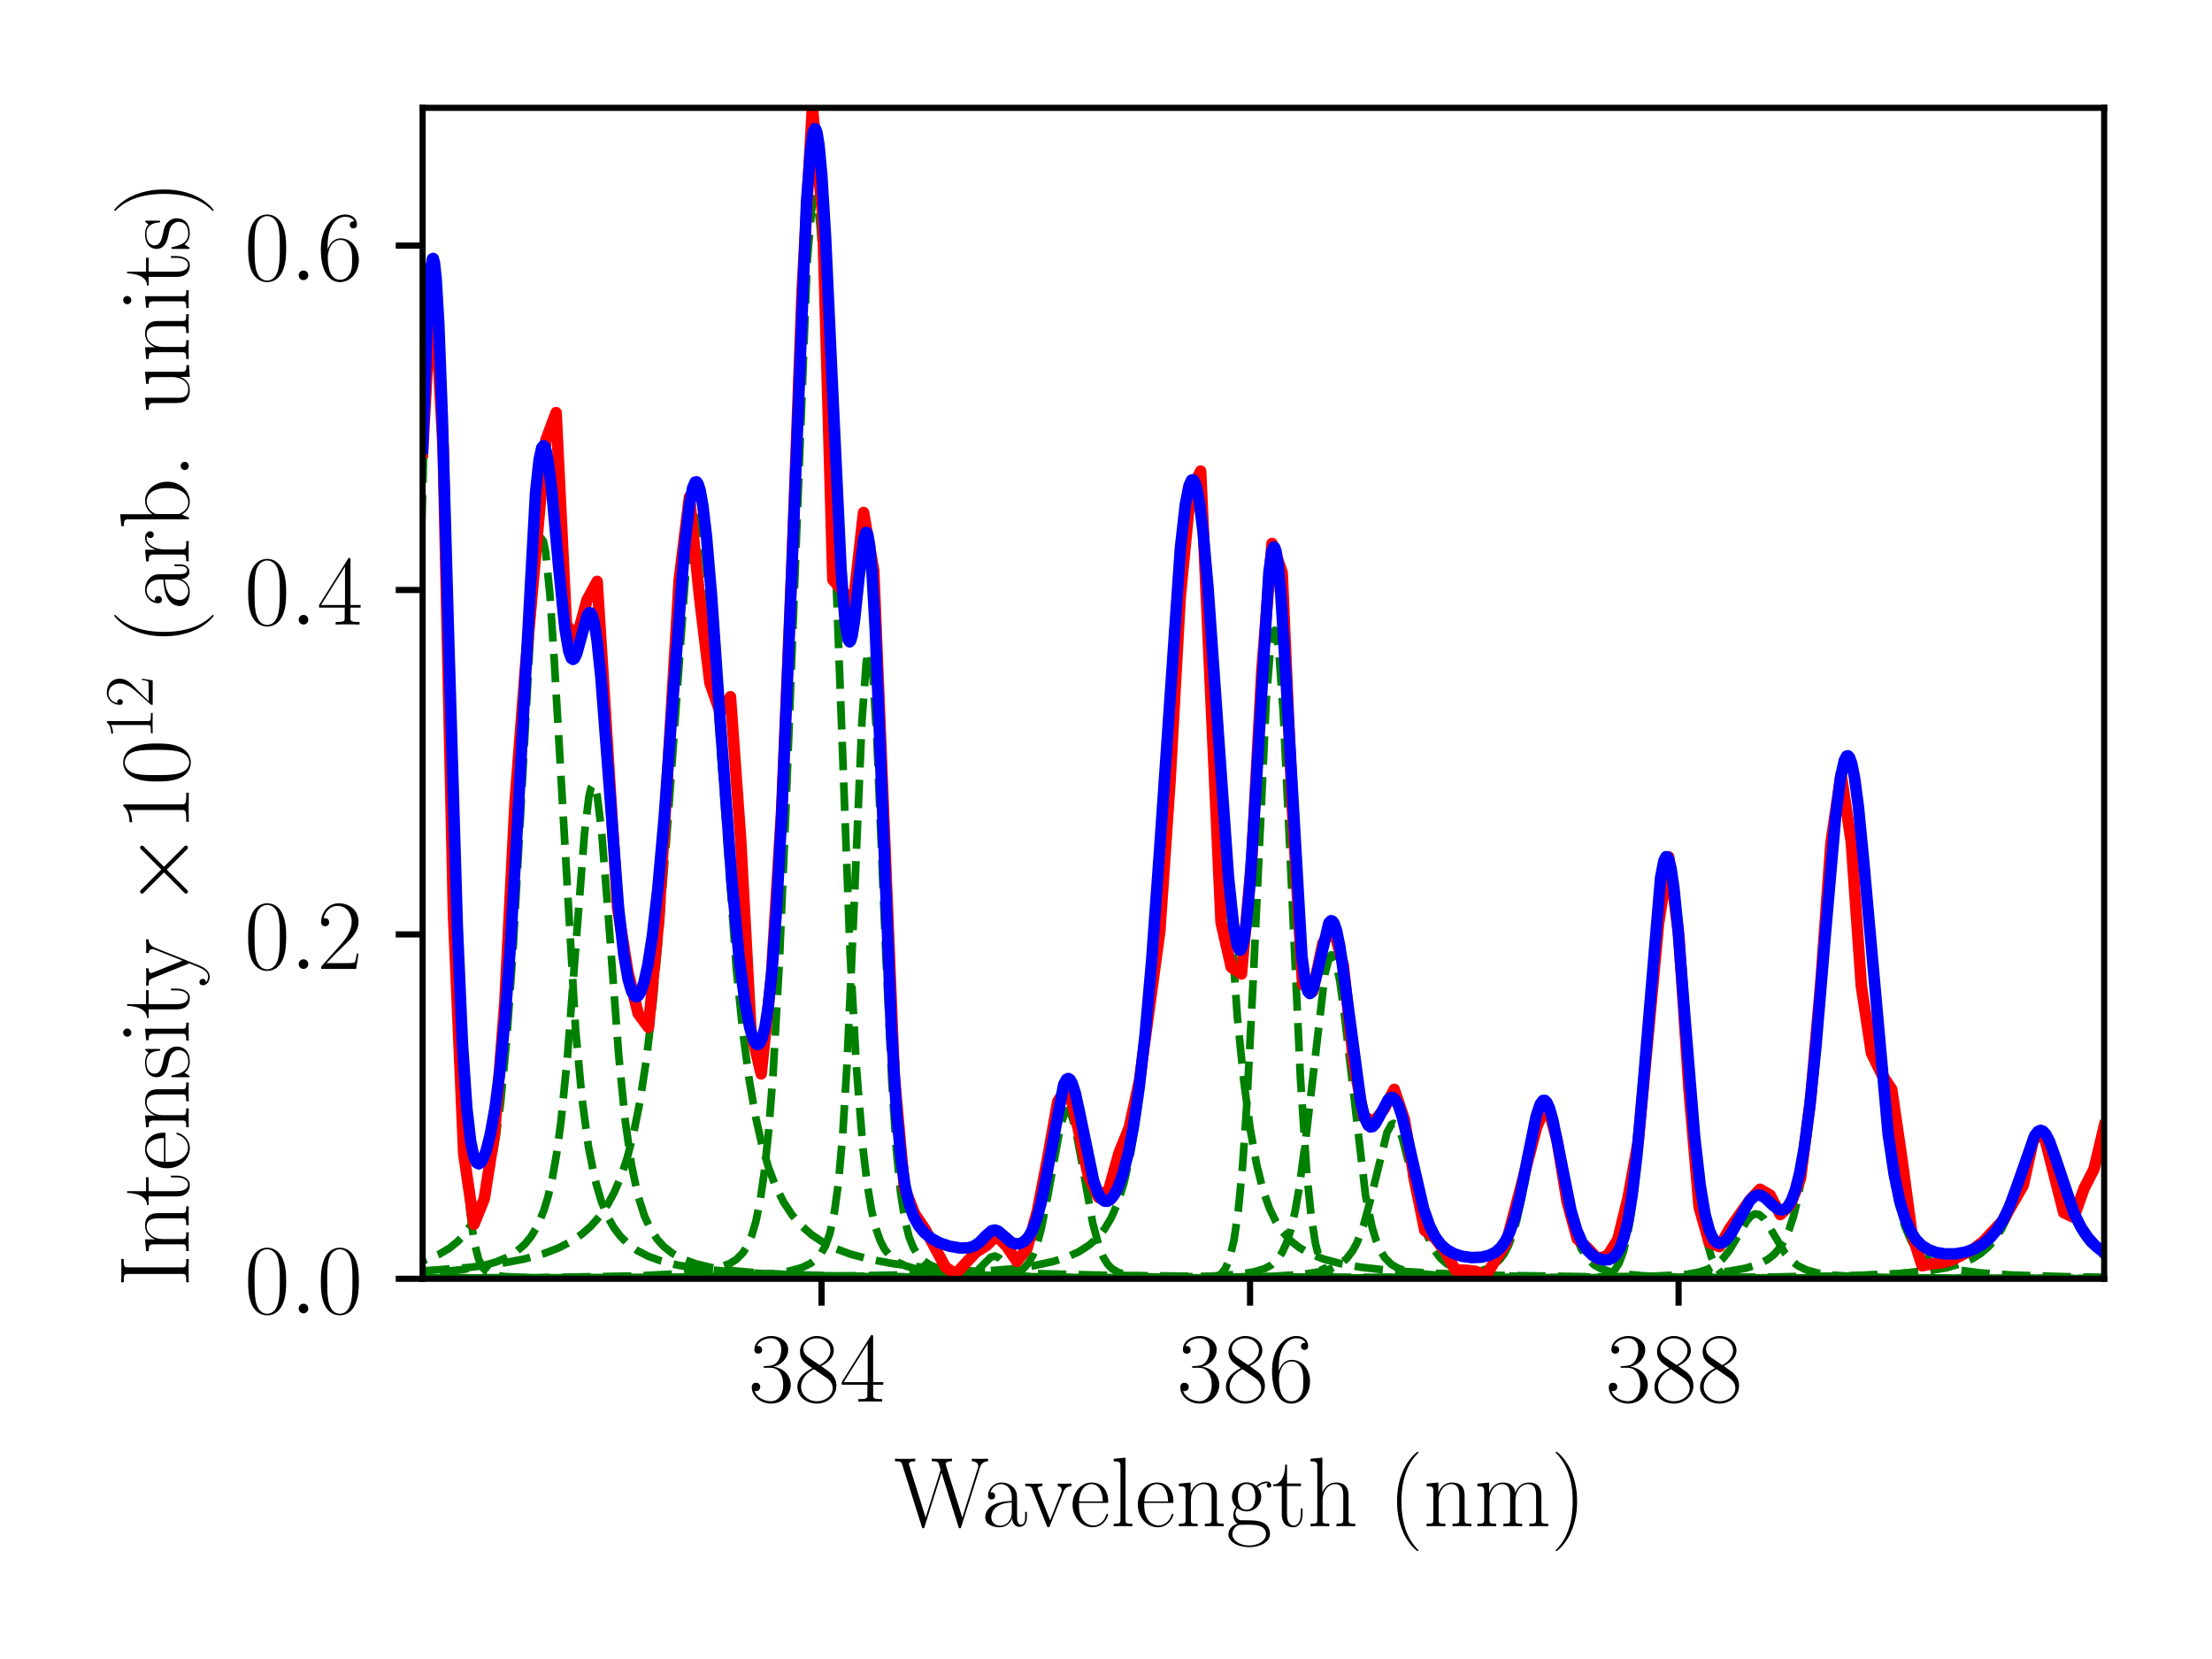<?xml version="1.0" encoding="utf-8" standalone="no"?>
<!DOCTYPE svg PUBLIC "-//W3C//DTD SVG 1.1//EN"
  "http://www.w3.org/Graphics/SVG/1.1/DTD/svg11.dtd">
<!-- Created with matplotlib (https://matplotlib.org/) -->
<svg height="216pt" version="1.1" viewBox="0 0 288 216" width="288pt" xmlns="http://www.w3.org/2000/svg" xmlns:xlink="http://www.w3.org/1999/xlink">
 <defs>
  <style type="text/css">*{stroke-linecap:butt;stroke-linejoin:round;}</style>
 </defs>
 <g id="figure_1">
  <g id="patch_1">
   <path d="M 0 216 
L 288 216 
L 288 0 
L 0 0 
z
" style="fill:#ffffff;"/>
  </g>
  <g id="axes_1">
   <g id="patch_2">
    <path d="M 55.024 166.496 
L 273.96 166.496 
L 273.96 14.04 
L 55.024 14.04 
z
" style="fill:#ffffff;"/>
   </g>
   <g id="matplotlib.axis_1">
    <g id="xtick_1">
     <g id="line2d_1">
      <defs>
       <path d="M 0 0 
L 0 3.5 
" id="m4e67d1c56a" style="stroke:#000000;stroke-width:0.8;"/>
      </defs>
      <g>
       <use style="stroke:#000000;stroke-width:0.8;" x="106.964" xlink:href="#m4e67d1c56a" y="166.496"/>
      </g>
     </g>
     <g id="text_1">
      <!-- $\mathdefault{384}$ -->
      <g transform="translate(97.453 182.49)scale(0.13 -0.13)">
       <defs>
        <path d="M 22.094 34 
C 31 34 34.906 26.141 34.906 17.094 
C 34.906 5.031 28.5 0.391 22.703 0.391 
C 17.406 0.391 8.797 3.016 6.094 10.797 
C 6.594 10.594 7.094 10.594 7.594 10.594 
C 10 10.594 11.797 12.188 11.797 14.797 
C 11.797 17.688 9.594 19 7.594 19 
C 5.906 19 3.297 18.188 3.297 14.484 
C 3.297 5.234 12.297 -2 22.906 -2 
C 34 -2 42.5 6.75 42.5 16.984 
C 42.5 26.844 34.5 34 25 35.094 
C 32.594 36.672 39.906 43.375 39.906 52.391 
C 39.906 60.25 32 66 23 66 
C 13.906 66 5.906 60.344 5.906 52.297 
C 5.906 48.797 8.5 48.188 9.797 48.188 
C 11.906 48.188 13.703 49.484 13.703 52.094 
C 13.703 54.688 11.906 56 9.797 56 
C 9.406 56 8.906 56 8.5 55.797 
C 11.406 62.484 19.297 63.688 22.797 63.688 
C 26.297 63.688 32.906 61.969 32.906 52.297 
C 32.906 49.484 32.5 44.547 29.094 40.219 
C 26.094 36.391 22.703 36.188 19.406 35.891 
C 18.906 35.891 16.594 35.688 16.203 35.688 
C 15.5 35.594 15.094 35.5 15.094 34.797 
C 15.094 34.094 15.203 34 17.203 34 
z
" id="CMR17-51"/>
        <path d="M 27.203 35.766 
C 33.5 38.969 39.906 43.797 39.906 51.531 
C 39.906 60.688 31.094 66 23 66 
C 13.906 66 5.906 59.375 5.906 50.234 
C 5.906 47.719 6.5 43.391 10.406 39.578 
C 11.406 38.578 15.594 35.562 18.297 33.656 
C 13.797 31.344 3.297 25.812 3.297 14.766 
C 3.297 4.406 13.094 -2 22.797 -2 
C 33.5 -2 42.5 5.719 42.5 15.969 
C 42.5 25.109 36.406 29.328 32.406 32.047 
z
M 14.094 44.609 
C 13.297 45.109 9.297 48.219 9.297 52.938 
C 9.297 59.078 15.594 63.688 22.797 63.688 
C 30.703 63.688 36.5 58.062 36.5 51.531 
C 36.5 42.188 26.094 36.859 25.594 36.859 
C 25.5 36.859 25.406 36.859 24.594 37.469 
z
M 32.5 24 
C 34 22.906 38.797 19.578 38.797 13.453 
C 38.797 6.016 31.406 0.391 23 0.391 
C 13.906 0.391 7 6.922 7 14.859 
C 7 22.797 13.094 29.438 20 32.547 
z
" id="CMR17-56"/>
        <path d="M 33.594 64.797 
C 33.594 66.891 33.5 67 31.703 67 
L 2 19.594 
L 2 17 
L 27.797 17 
L 27.797 7.188 
C 27.797 3.594 27.594 2.594 20.594 2.594 
L 18.703 2.594 
L 18.703 0 
C 21.906 0.188 27.297 0.188 30.703 0.188 
C 34.094 0.188 39.5 0.188 42.703 0 
L 42.703 2.594 
L 40.797 2.594 
C 33.797 2.594 33.594 3.594 33.594 7.188 
L 33.594 17 
L 43.797 17 
L 43.797 19.594 
L 33.594 19.594 
z
M 28.094 58.172 
L 28.094 19.594 
L 4 19.594 
z
" id="CMR17-52"/>
       </defs>
       <use transform="scale(0.996)" xlink:href="#CMR17-51"/>
       <use transform="translate(45.69 0)scale(0.996)" xlink:href="#CMR17-56"/>
       <use transform="translate(91.381 0)scale(0.996)" xlink:href="#CMR17-52"/>
      </g>
     </g>
    </g>
    <g id="xtick_2">
     <g id="line2d_2">
      <g>
       <use style="stroke:#000000;stroke-width:0.8;" x="162.757" xlink:href="#m4e67d1c56a" y="166.496"/>
      </g>
     </g>
     <g id="text_2">
      <!-- $\mathdefault{386}$ -->
      <g transform="translate(153.246 182.49)scale(0.13 -0.13)">
       <defs>
        <path d="M 10.594 34.344 
C 10.594 58 21.797 63.688 28.297 63.688 
C 30.406 63.688 35.5 63.266 37.5 59.094 
C 35.906 59.094 32.906 59.094 32.906 55.594 
C 32.906 52.891 35.094 52 36.5 52 
C 37.406 52 40.094 52.391 40.094 55.797 
C 40.094 62.297 35.094 66 28.203 66 
C 16.297 66 3.797 53.297 3.797 31.422 
C 3.797 4.016 15.094 -2 23.094 -2 
C 32.797 -2 42 6.734 42 20.234 
C 42 32.828 33.906 42 23.703 42 
C 17.594 42 13.094 37.969 10.594 30.922 
z
M 23.094 0.391 
C 10.797 0.391 10.797 18.938 10.797 22.656 
C 10.797 29.906 14.203 40.391 23.5 40.391 
C 25.203 40.391 30.094 40.391 33.406 33.438 
C 35.203 29.516 35.203 25.375 35.203 20.344 
C 35.203 14.906 35.203 10.875 33.094 6.844 
C 30.906 2.703 27.703 0.391 23.094 0.391 
z
" id="CMR17-54"/>
       </defs>
       <use transform="scale(0.996)" xlink:href="#CMR17-51"/>
       <use transform="translate(45.69 0)scale(0.996)" xlink:href="#CMR17-56"/>
       <use transform="translate(91.381 0)scale(0.996)" xlink:href="#CMR17-54"/>
      </g>
     </g>
    </g>
    <g id="xtick_3">
     <g id="line2d_3">
      <g>
       <use style="stroke:#000000;stroke-width:0.8;" x="218.549" xlink:href="#m4e67d1c56a" y="166.496"/>
      </g>
     </g>
     <g id="text_3">
      <!-- $\mathdefault{388}$ -->
      <g transform="translate(209.038 182.49)scale(0.13 -0.13)">
       <use transform="scale(0.996)" xlink:href="#CMR17-51"/>
       <use transform="translate(45.69 0)scale(0.996)" xlink:href="#CMR17-56"/>
       <use transform="translate(91.381 0)scale(0.996)" xlink:href="#CMR17-56"/>
      </g>
     </g>
    </g>
    <g id="text_4">
     <!-- Wavelength (nm) -->
     <g transform="translate(116.411 198.722)scale(0.13 -0.13)">
      <defs>
       <path d="M 86.297 58.984 
C 87.203 61.688 88.703 65.203 94.5 65.391 
L 94.5 68 
C 92.797 67.891 89.297 67.797 87.5 67.797 
C 85 67.797 80.594 67.797 78.203 68 
L 78.203 65.391 
C 82.703 65.297 84.594 62.797 84.594 60.391 
C 84.594 59.688 84.5 59.281 84.094 58.188 
L 68.594 8.703 
L 52.297 60.781 
C 52 61.797 51.906 62.188 51.906 62.594 
C 51.906 65.391 56.297 65.391 58.203 65.391 
L 58.203 68 
C 55.297 67.797 50.297 67.797 47.203 67.797 
C 44.703 67.797 40.203 67.797 37.906 68 
L 37.906 65.391 
C 42.5 65.391 43.703 65.094 44.703 63.297 
C 45.094 62.391 46.703 57.188 46.703 56.875 
C 46.703 56.484 46.5 55.875 46.406 55.578 
L 31.703 8.812 
L 15.406 60.781 
C 14.906 62.188 14.906 62.391 14.906 62.594 
C 14.906 65.391 19.297 65.391 21.297 65.391 
L 21.297 68 
C 18.406 67.797 13.406 67.797 10.297 67.797 
C 7.703 67.797 3.297 67.797 0.906 68 
L 0.906 65.391 
C 6.906 65.391 7.297 64.797 8.297 61.594 
L 27.797 -0.312 
C 28.297 -1.812 28.297 -2 29.203 -2 
C 30 -2 30.297 -1.812 30.703 -0.406 
L 47.703 53.875 
L 64.703 -0.406 
C 65.094 -1.812 65.406 -2 66.203 -2 
C 67.094 -2 67.094 -1.812 67.594 -0.312 
z
" id="CMR17-87"/>
       <path d="M 36 25.875 
C 36 32 36 35.547 31.797 39.594 
C 28.094 42.984 23.797 44 20.406 44 
C 12.5 44 6.797 37.625 6.797 30.891 
C 6.797 27.188 9.797 27 10.406 27 
C 11.703 27 14 27.797 14 30.594 
C 14 33.094 12.094 34.188 10.406 34.188 
C 10 34.188 9.5 34.094 9.203 34 
C 11.297 40.531 16.703 42.391 20.203 42.391 
C 25.203 42.391 30.703 37.828 30.703 29.297 
L 30.703 25.5 
C 24.797 25.297 17.703 24.5 12.094 21.453 
C 5.797 17.922 4 12.844 4 9 
C 4 1.203 13 -1 18.297 -1 
C 23.797 -1 28.906 2.109 31.094 7.891 
C 31.297 3.422 34.094 -0.609 38.5 -0.609 
C 40.594 -0.609 45.906 0.797 45.906 8.797 
L 45.906 14.469 
L 44.094 14.469 
L 44.094 8.703 
C 44.094 2.516 41.406 1.703 40.094 1.703 
C 36 1.703 36 6.969 36 11.438 
z
M 30.703 13.859 
C 30.703 5.047 24.5 0.594 19 0.594 
C 14 0.594 10.094 4.344 10.094 9 
C 10.094 12.047 11.406 17.406 17.203 20.656 
C 22 23.391 27.5 23.797 30.703 24 
z
" id="CMR17-97"/>
       <path d="M 39.094 33.953 
C 40 36.172 41.594 40.188 47.406 40.391 
L 47.406 43 
C 45.5 42.891 43 42.797 41.094 42.797 
C 39 42.797 35.703 42.797 33.703 43 
L 33.703 40.391 
C 36.203 40.188 37.594 38.984 37.594 36.375 
C 37.594 35.469 37.594 35.266 37 33.859 
L 26 5.922 
L 14.094 36.062 
C 13.5 37.375 13.5 37.578 13.5 37.984 
C 13.5 40.391 16.797 40.391 18.297 40.391 
L 18.297 43 
C 15.906 42.797 11.5 42.797 9 42.797 
C 6.297 42.797 3.203 42.797 1 43 
L 1 40.391 
C 4.797 40.391 6.906 40.391 8.094 37.281 
L 22.594 0.688 
C 23.203 -0.812 23.297 -1 24.203 -1 
C 25.094 -1 25.203 -0.812 25.797 0.688 
z
" id="CMR17-118"/>
       <path d="M 38.094 23.484 
C 38.5 23.891 38.5 24.094 38.5 25.094 
C 38.5 35.172 33.094 44 21.703 44 
C 11.094 44 2.703 33.984 2.703 21.781 
C 2.703 8.656 12.203 -1 22.797 -1 
C 34 -1 38.406 9.672 38.406 11.797 
C 38.406 12.5 37.797 12.5 37.594 12.5 
C 36.906 12.5 36.797 12.297 36.406 11.078 
C 34.203 4.219 28.703 0.797 23.5 0.797 
C 19.203 0.797 14.906 3.219 12.203 7.656 
C 9.094 12.797 9.094 18.75 9.094 23.484 
z
M 9.203 25 
C 9.906 39.234 17.594 42.391 21.594 42.391 
C 28.406 42.391 33 36.062 33.094 25 
z
" id="CMR17-101"/>
       <path d="M 15.297 69 
L 3.406 67.891 
L 3.406 65.297 
C 9.297 65.297 10.203 64.703 10.203 59.922 
L 10.203 6.859 
C 10.203 3.094 9.797 2.594 3.406 2.594 
L 3.406 0 
C 5.797 0.188 10.203 0.188 12.703 0.188 
C 15.297 0.188 19.703 0.188 22.094 0 
L 22.094 2.594 
C 15.703 2.594 15.297 2.984 15.297 6.859 
z
" id="CMR17-108"/>
       <path d="M 41.5 30.531 
C 41.5 35.656 40.5 44 28.703 44 
C 20.797 44 16.703 37.875 15.203 33.844 
L 15.094 33.844 
L 15.094 44 
L 3.297 42.891 
L 3.297 40.281 
C 9.203 40.281 10.094 39.688 10.094 34.859 
L 10.094 6.922 
C 10.094 3.094 9.703 2.594 3.297 2.594 
L 3.297 0 
C 5.703 0.188 10.094 0.188 12.703 0.188 
C 15.297 0.188 19.797 0.188 22.203 0 
L 22.203 2.594 
C 15.797 2.594 15.406 3 15.406 6.922 
L 15.406 26.219 
C 15.406 35.453 21 42.391 28 42.391 
C 35.406 42.391 36.203 35.766 36.203 30.938 
L 36.203 6.922 
C 36.203 3.094 35.797 2.594 29.406 2.594 
L 29.406 0 
C 31.797 0.188 36.203 0.188 38.797 0.188 
C 41.406 0.188 45.906 0.188 48.297 0 
L 48.297 2.594 
C 41.906 2.594 41.5 3 41.5 6.922 
z
" id="CMR17-110"/>
       <path d="M 11.094 18.203 
C 13 16.688 16.297 15 20.297 15 
C 28.203 15 35 21.234 35 29.609 
C 35 32.234 34.203 36.266 31.203 39.391 
C 34 42.391 38.094 43.391 40.406 43.391 
C 40.797 43.391 41.406 43.391 41.906 43.094 
C 41.5 42.984 40.594 42.594 40.594 40.984 
C 40.594 39.688 41.5 38.797 42.797 38.797 
C 44.297 38.797 45.094 39.797 45.094 41.094 
C 45.094 42.984 43.594 45 40.406 45 
C 36.406 45 32.906 43.094 30.094 40.484 
C 27.094 43.188 23.5 44.188 20.297 44.188 
C 12.406 44.188 5.594 37.984 5.594 29.609 
C 5.594 23.859 8.906 20.219 9.906 19.219 
C 6.906 15.688 6.906 11.594 6.906 11.094 
C 6.906 8.5 7.906 4.688 11.297 2.594 
C 6.094 1.281 2 -2.875 2 -8.078 
C 2 -15.562 11.5 -21 22.906 -21 
C 33.906 -21 43.797 -15.766 43.797 -7.969 
C 43.797 6 29 6 21.297 6 
C 19 6 14.906 6 14.406 6.094 
C 11.297 6.594 9.203 9.391 9.203 12.891 
C 9.203 13.797 9.203 16 11.094 18.203 
z
M 20.297 16.688 
C 11.5 16.688 11.5 27.594 11.5 29.609 
C 11.5 31.625 11.5 42.484 20.297 42.484 
C 29.094 42.484 29.094 31.625 29.094 29.609 
C 29.094 27.594 29.094 16.688 20.297 16.688 
z
M 22.906 -19.312 
C 12.906 -19.312 6 -13.797 6 -8.078 
C 6 -4.859 7.703 -1.844 9.906 -0.172 
C 12.406 1.594 13.406 1.594 20.203 1.594 
C 28.406 1.594 39.797 1.594 39.797 -8.078 
C 39.797 -13.797 32.906 -19.312 22.906 -19.312 
z
" id="CMR17-103"/>
       <path d="M 15.094 40.391 
L 29.094 40.391 
L 29.094 43 
L 15.094 43 
L 15.094 62 
L 13.297 62 
C 13.094 51.438 9.594 42.188 1.094 41.984 
L 1.094 40.391 
L 9.797 40.391 
L 9.797 12.156 
C 9.797 10.234 9.797 -1 21.406 -1 
C 27.297 -1 30.703 4.812 30.703 12.25 
L 30.703 17.984 
L 28.906 17.984 
L 28.906 12.344 
C 28.906 5.422 26.203 0.797 22 0.797 
C 19.094 0.797 15.094 2.797 15.094 11.953 
z
" id="CMR17-116"/>
       <path d="M 41.5 30.531 
C 41.5 35.656 40.5 44 28.703 44 
C 20.5 44 16.5 37.375 15.297 34.047 
L 15.203 34.047 
L 15.203 69 
L 3.297 67.891 
L 3.297 65.297 
C 9.203 65.297 10.094 64.703 10.094 60.047 
L 10.094 6.922 
C 10.094 3.094 9.703 2.594 3.297 2.594 
L 3.297 0 
C 5.703 0.188 10.094 0.188 12.703 0.188 
C 15.297 0.188 19.797 0.188 22.203 0 
L 22.203 2.594 
C 15.797 2.594 15.406 3 15.406 6.922 
L 15.406 26.219 
C 15.406 35.453 21 42.391 28 42.391 
C 35.406 42.391 36.203 35.766 36.203 30.938 
L 36.203 6.922 
C 36.203 3.094 35.797 2.594 29.406 2.594 
L 29.406 0 
C 31.797 0.188 36.203 0.188 38.797 0.188 
C 41.406 0.188 45.906 0.188 48.297 0 
L 48.297 2.594 
C 41.906 2.594 41.5 3 41.5 6.922 
z
" id="CMR17-104"/>
       <path d="M 30.594 -24.406 
C 30.594 -24.312 30.594 -24.109 30.297 -23.812 
C 25.703 -19.109 13.406 -6.297 13.406 24.938 
C 13.406 56.172 25.5 68.875 30.406 73.891 
C 30.406 73.984 30.594 74.188 30.594 74.484 
C 30.594 74.797 30.297 75 29.906 75 
C 28.797 75 20.297 67.578 15.406 56.562 
C 10.406 45.453 9 34.656 9 25.047 
C 9 17.828 9.703 5.625 15.703 -7.297 
C 20.5 -17.703 28.703 -25 29.906 -25 
C 30.406 -25 30.594 -24.812 30.594 -24.406 
z
" id="CMR17-40"/>
       <path d="M 67.594 30.531 
C 67.594 35.562 66.703 44 54.797 44 
C 48 44 43.297 39.375 41.5 33.953 
L 41.406 33.953 
C 40.203 42.188 34.297 44 28.703 44 
C 20.797 44 16.703 37.875 15.203 33.844 
L 15.094 33.844 
L 15.094 44 
L 3.297 42.891 
L 3.297 40.281 
C 9.203 40.281 10.094 39.688 10.094 34.859 
L 10.094 6.922 
C 10.094 3.094 9.703 2.594 3.297 2.594 
L 3.297 0 
C 5.703 0.188 10.094 0.188 12.703 0.188 
C 15.297 0.188 19.797 0.188 22.203 0 
L 22.203 2.594 
C 15.797 2.594 15.406 3 15.406 6.922 
L 15.406 26.219 
C 15.406 35.453 21 42.391 28 42.391 
C 35.406 42.391 36.203 35.766 36.203 30.938 
L 36.203 6.922 
C 36.203 3.094 35.797 2.594 29.406 2.594 
L 29.406 0 
C 31.797 0.188 36.203 0.188 38.797 0.188 
C 41.406 0.188 45.906 0.188 48.297 0 
L 48.297 2.594 
C 41.906 2.594 41.5 3 41.5 6.922 
L 41.5 26.219 
C 41.5 35.453 47.094 42.391 54.094 42.391 
C 61.5 42.391 62.297 35.766 62.297 30.938 
L 62.297 6.922 
C 62.297 3.094 61.906 2.594 55.5 2.594 
L 55.5 0 
C 57.906 0.188 62.297 0.188 64.906 0.188 
C 67.5 0.188 72 0.188 74.406 0 
L 74.406 2.594 
C 68 2.594 67.594 3 67.594 6.922 
z
" id="CMR17-109"/>
       <path d="M 26.297 24.938 
C 26.297 32.141 25.594 44.359 19.594 57.266 
C 14.797 67.688 6.594 75 5.406 75 
C 5.094 75 4.703 74.891 4.703 74.391 
C 4.703 74.188 4.797 74.094 4.906 73.891 
C 9.703 68.875 21.906 56.172 21.906 25.047 
C 21.906 -6.188 9.797 -18.906 4.906 -23.906 
C 4.797 -24.109 4.703 -24.203 4.703 -24.406 
C 4.703 -24.906 5.094 -25 5.406 -25 
C 6.5 -25 15 -17.609 19.906 -6.594 
C 24.906 4.516 26.297 15.328 26.297 24.938 
z
" id="CMR17-41"/>
      </defs>
      <use transform="scale(0.996)" xlink:href="#CMR17-87"/>
      <use transform="translate(87.289 0)scale(0.996)" xlink:href="#CMR17-97"/>
      <use transform="translate(130.377 0)scale(0.996)" xlink:href="#CMR17-118"/>
      <use transform="translate(176.068 0)scale(0.996)" xlink:href="#CMR17-101"/>
      <use transform="translate(216.554 0)scale(0.996)" xlink:href="#CMR17-108"/>
      <use transform="translate(241.425 0)scale(0.996)" xlink:href="#CMR17-101"/>
      <use transform="translate(281.91 0)scale(0.996)" xlink:href="#CMR17-110"/>
      <use transform="translate(332.806 0)scale(0.996)" xlink:href="#CMR17-103"/>
      <use transform="translate(378.496 0)scale(0.996)" xlink:href="#CMR17-116"/>
      <use transform="translate(413.777 0)scale(0.996)" xlink:href="#CMR17-104"/>
      <use transform="translate(494.748 0)scale(0.996)" xlink:href="#CMR17-40"/>
      <use transform="translate(530.029 0)scale(0.996)" xlink:href="#CMR17-110"/>
      <use transform="translate(580.924 0)scale(0.996)" xlink:href="#CMR17-109"/>
      <use transform="translate(657.844 0)scale(0.996)" xlink:href="#CMR17-41"/>
     </g>
    </g>
   </g>
   <g id="matplotlib.axis_2">
    <g id="ytick_1">
     <g id="line2d_4">
      <defs>
       <path d="M 0 0 
L -3.5 0 
" id="m4e449e2364" style="stroke:#000000;stroke-width:0.8;"/>
      </defs>
      <g>
       <use style="stroke:#000000;stroke-width:0.8;" x="55.024" xlink:href="#m4e449e2364" y="166.496"/>
      </g>
     </g>
     <g id="text_5">
      <!-- $\mathdefault{0.0}$ -->
      <g transform="translate(31.82 170.993)scale(0.13 -0.13)">
       <defs>
        <path d="M 42 31.844 
C 42 37.969 41.906 48.422 37.703 56.453 
C 34 63.484 28.094 66 22.906 66 
C 18.094 66 12 63.781 8.203 56.562 
C 4.203 49.016 3.797 39.672 3.797 31.844 
C 3.797 26.109 3.906 17.375 7 9.734 
C 11.297 -0.609 19 -2 22.906 -2 
C 27.5 -2 34.5 -0.109 38.594 9.438 
C 41.594 16.375 42 24.5 42 31.844 
z
M 22.906 -0.406 
C 16.5 -0.406 12.703 5.125 11.297 12.75 
C 10.203 18.688 10.203 27.328 10.203 32.953 
C 10.203 40.688 10.203 47.109 11.5 53.234 
C 13.406 61.781 19 64.391 22.906 64.391 
C 27 64.391 32.297 61.672 34.203 53.438 
C 35.5 47.719 35.594 40.984 35.594 32.953 
C 35.594 26.422 35.594 18.375 34.406 12.453 
C 32.297 1.5 26.406 -0.406 22.906 -0.406 
z
" id="CMR17-48"/>
        <path d="M 18.406 4.797 
C 18.406 7.688 16 9.688 13.594 9.688 
C 10.703 9.688 8.703 7.297 8.703 4.891 
C 8.703 2 11.094 0 13.5 0 
C 16.406 0 18.406 2.391 18.406 4.797 
z
" id="CMMI12-58"/>
       </defs>
       <use transform="scale(0.996)" xlink:href="#CMR17-48"/>
       <use transform="translate(45.69 0)scale(0.996)" xlink:href="#CMMI12-58"/>
       <use transform="translate(72.788 0)scale(0.996)" xlink:href="#CMR17-48"/>
      </g>
     </g>
    </g>
    <g id="ytick_2">
     <g id="line2d_5">
      <g>
       <use style="stroke:#000000;stroke-width:0.8;" x="55.024" xlink:href="#m4e449e2364" y="121.656"/>
      </g>
     </g>
     <g id="text_6">
      <!-- $\mathdefault{0.2}$ -->
      <g transform="translate(31.82 126.153)scale(0.13 -0.13)">
       <defs>
        <path d="M 41.703 15.469 
L 39.906 15.469 
C 38.906 8.391 38.094 7.188 37.703 6.594 
C 37.203 5.797 30 5.797 28.594 5.797 
L 9.406 5.797 
C 13 9.688 20 16.766 28.5 24.938 
C 34.594 30.719 41.703 37.5 41.703 47.391 
C 41.703 59.188 32.297 66 21.797 66 
C 10.797 66 4.094 56.297 4.094 47.297 
C 4.094 43.391 7 42.891 8.203 42.891 
C 9.203 42.891 12.203 43.484 12.203 46.984 
C 12.203 50.094 9.594 51 8.203 51 
C 7.594 51 7 50.891 6.594 50.688 
C 8.5 59.188 14.297 63.391 20.406 63.391 
C 29.094 63.391 34.797 56.5 34.797 47.391 
C 34.797 38.703 29.703 31.219 24 24.734 
L 4.094 2.297 
L 4.094 0 
L 39.297 0 
z
" id="CMR17-50"/>
       </defs>
       <use transform="scale(0.996)" xlink:href="#CMR17-48"/>
       <use transform="translate(45.69 0)scale(0.996)" xlink:href="#CMMI12-58"/>
       <use transform="translate(72.788 0)scale(0.996)" xlink:href="#CMR17-50"/>
      </g>
     </g>
    </g>
    <g id="ytick_3">
     <g id="line2d_6">
      <g>
       <use style="stroke:#000000;stroke-width:0.8;" x="55.024" xlink:href="#m4e449e2364" y="76.816"/>
      </g>
     </g>
     <g id="text_7">
      <!-- $\mathdefault{0.4}$ -->
      <g transform="translate(31.82 81.313)scale(0.13 -0.13)">
       <use transform="scale(0.996)" xlink:href="#CMR17-48"/>
       <use transform="translate(45.69 0)scale(0.996)" xlink:href="#CMMI12-58"/>
       <use transform="translate(72.788 0)scale(0.996)" xlink:href="#CMR17-52"/>
      </g>
     </g>
    </g>
    <g id="ytick_4">
     <g id="line2d_7">
      <g>
       <use style="stroke:#000000;stroke-width:0.8;" x="55.024" xlink:href="#m4e449e2364" y="31.976"/>
      </g>
     </g>
     <g id="text_8">
      <!-- $\mathdefault{0.6}$ -->
      <g transform="translate(31.82 36.473)scale(0.13 -0.13)">
       <use transform="scale(0.996)" xlink:href="#CMR17-48"/>
       <use transform="translate(45.69 0)scale(0.996)" xlink:href="#CMMI12-58"/>
       <use transform="translate(72.788 0)scale(0.996)" xlink:href="#CMR17-54"/>
      </g>
     </g>
    </g>
    <g id="text_9">
     <!-- Intensity $\times 10^\mathrm{12}$ (arb. units) -->
     <g transform="translate(24.582 167.563)rotate(-90)scale(0.13 -0.13)">
      <defs>
       <path d="M 19.703 60.906 
C 19.703 65.391 20.906 65.391 28.094 65.391 
L 28.094 68 
C 24.906 67.797 19.797 67.797 16.406 67.797 
C 13 67.797 7.906 67.797 4.703 68 
L 4.703 65.391 
C 11.906 65.391 13.094 65.391 13.094 60.906 
L 13.094 7.078 
C 13.094 2.594 11.906 2.594 4.703 2.594 
L 4.703 0 
C 7.906 0.188 13 0.188 16.406 0.188 
C 19.797 0.188 24.906 0.188 28.094 0 
L 28.094 2.594 
C 20.906 2.594 19.703 2.594 19.703 7.078 
z
" id="CMR17-73"/>
       <path d="M 30.906 42 
C 30.906 43.797 30.797 43.891 30.203 43.891 
C 29.797 43.891 29.703 43.797 28.5 42.297 
C 28.203 41.891 27.297 40.891 27 40.5 
C 23.797 43.891 19.297 44 17.594 44 
C 6.5 44 2.5 38.188 2.5 32.391 
C 2.5 23.391 12.703 21.297 15.594 20.688 
C 21.906 19.391 24.094 19 26.203 17.188 
C 27.5 16 29.703 13.797 29.703 10.188 
C 29.703 6 27.297 0.594 18.094 0.594 
C 9.406 0.594 6.297 7.188 4.5 16 
C 4.203 17.391 4.203 17.5 3.406 17.5 
C 2.594 17.5 2.5 17.391 2.5 15.391 
L 2.5 1 
C 2.5 -0.812 2.594 -0.906 3.203 -0.906 
C 3.703 -0.906 3.797 -0.812 4.297 0 
C 4.906 0.891 6.406 3.297 7 4.297 
C 9 1.594 12.5 -1 18.094 -1 
C 28 -1 33.297 4.391 33.297 12.188 
C 33.297 17.297 30.594 20 29.297 21.188 
C 26.297 24.297 22.797 25 18.594 25.797 
C 13.094 27 6.094 28.391 6.094 34.5 
C 6.094 37.094 7.5 42.594 17.594 42.594 
C 28.297 42.594 28.906 32.594 29.094 29.391 
C 29.203 28.891 29.703 28.797 30 28.797 
C 30.906 28.797 30.906 29.094 30.906 30.797 
z
" id="CMR17-115"/>
       <path d="M 15.5 61.891 
C 15.5 64.094 13.703 66 11.406 66 
C 9.203 66 7.297 64.188 7.297 61.891 
C 7.297 59.688 9.094 57.797 11.406 57.797 
C 13.594 57.797 15.5 59.594 15.5 61.891 
z
M 3.797 42.891 
L 3.797 40.297 
C 9.406 40.297 10.203 39.688 10.203 34.859 
L 10.203 6.922 
C 10.203 3.094 9.797 2.594 3.406 2.594 
L 3.406 0 
C 5.797 0.188 10.094 0.188 12.594 0.188 
C 15 0.188 19.094 0.188 21.406 0 
L 21.406 2.594 
C 15.5 2.594 15.297 3.203 15.297 6.812 
L 15.297 44 
z
" id="CMR17-105"/>
       <path d="M 39 34.109 
C 41.5 40.297 46 40.391 47.406 40.391 
L 47.406 43 
C 45.5 42.891 43 42.797 41.094 42.797 
C 39 42.797 35.703 42.797 33.703 43 
L 33.703 40.391 
C 37.5 40.094 37.594 37.25 37.594 36.438 
C 37.594 35.438 37.406 34.922 36.906 33.719 
L 26 6.391 
L 14.094 35.938 
C 13.594 37.156 13.594 37.859 13.594 37.969 
C 13.594 40.188 15.906 40.391 18.297 40.391 
L 18.297 43 
C 15.906 42.797 11.594 42.797 9.094 42.797 
C 6.406 42.797 3.203 42.797 1 43 
L 1 40.391 
C 6.406 40.391 7 39.891 8.297 36.641 
L 23.203 -0.484 
C 18.703 -12.422 16.094 -19.406 9.797 -19.406 
C 8.703 -19.406 6.203 -19.109 4.406 -17.281 
C 6.703 -17.078 7.703 -15.656 7.703 -13.938 
C 7.703 -12.219 6.5 -10.703 4.5 -10.703 
C 2.297 -10.703 1.203 -12.219 1.203 -14.047 
C 1.203 -18.094 5.297 -21 9.797 -21 
C 15.594 -21 19.203 -15.359 21.203 -10.297 
z
" id="CMR17-121"/>
       <path d="M 38.906 27.734 
L 18.906 47.594 
C 17.703 48.797 17.5 49 16.703 49 
C 15.703 49 14.703 48.094 14.703 47 
C 14.703 46.297 14.906 46.094 16 45 
L 36 24.938 
L 16 4.891 
C 14.906 3.797 14.703 3.594 14.703 2.891 
C 14.703 1.797 15.703 0.891 16.703 0.891 
C 17.5 0.891 17.703 1.094 18.906 2.297 
L 38.797 22.156 
L 59.5 1.484 
C 59.703 1.391 60.406 0.891 61 0.891 
C 62.203 0.891 63 1.797 63 2.891 
C 63 3.094 63 3.484 62.703 3.984 
C 62.594 4.188 46.703 19.859 41.703 24.938 
L 60 43.203 
C 60.5 43.797 62 45.094 62.5 45.703 
C 62.594 45.891 63 46.297 63 47 
C 63 48.094 62.203 49 61 49 
C 60.203 49 59.797 48.594 58.703 47.5 
z
" id="CMSY10-2"/>
       <path d="M 26.594 63.797 
C 26.594 65.891 26.5 66 25.094 66 
C 21.203 61.359 15.297 59.891 9.703 59.688 
C 9.406 59.688 8.906 59.688 8.797 59.5 
C 8.703 59.297 8.703 59.094 8.703 57 
C 11.797 57 17 57.594 21 59.984 
L 21 7.297 
C 21 3.797 20.797 2.594 12.203 2.594 
L 9.203 2.594 
L 9.203 0 
C 14 0.094 19 0.188 23.797 0.188 
C 28.594 0.188 33.594 0.094 38.406 0 
L 38.406 2.594 
L 35.406 2.594 
C 26.797 2.594 26.594 3.688 26.594 7.297 
z
" id="CMR17-49"/>
       <path d="M 15 23.703 
C 15 33.344 19.094 42.391 26.594 42.391 
C 27.297 42.391 28 42.297 28.703 41.984 
C 28.703 41.984 26.5 41.281 26.5 38.672 
C 26.5 36.266 28.406 35.266 29.906 35.266 
C 31.094 35.266 33.297 35.969 33.297 38.781 
C 33.297 41.984 30.094 44 26.703 44 
C 19.094 44 15.797 36.562 14.797 33.047 
L 14.703 33.047 
L 14.703 44 
L 3.094 42.891 
L 3.094 40.281 
C 9 40.281 9.906 39.688 9.906 34.859 
L 9.906 6.922 
C 9.906 3.094 9.5 2.594 3.094 2.594 
L 3.094 0 
C 5.5 0.188 10.094 0.188 12.703 0.188 
C 15.594 0.188 20.703 0.188 23.406 0 
L 23.406 2.594 
C 16.203 2.594 15 2.594 15 7.109 
z
" id="CMR17-114"/>
       <path d="M 15 69 
L 3.094 67.891 
L 3.094 65.297 
C 9 65.297 9.906 64.703 9.906 60.047 
L 9.906 -0.203 
L 11.703 -0.203 
L 14.594 6.953 
C 17.5 2.203 21.797 -1 27.594 -1 
C 37.594 -1 47.703 7.859 47.703 21.594 
C 47.703 34.516 38.703 44 28.594 44 
C 22.406 44 18 40.672 15 36.734 
z
M 15.203 31.594 
C 15.203 33.406 15.203 33.703 16.594 35.828 
C 20.5 41.891 26.094 42.391 28 42.391 
C 31 42.391 41.297 40.781 41.297 21.688 
C 41.297 1.703 29.5 0.594 27.094 0.594 
C 24 0.594 19.5 1.797 16.297 7.656 
C 15.203 9.578 15.203 9.781 15.203 11.594 
z
" id="CMR17-98"/>
       <path d="M 16.594 4.094 
C 16.594 6.594 14.594 8.188 12.5 8.188 
C 10.5 8.188 8.406 6.594 8.406 4.094 
C 8.406 1.594 10.406 0 12.5 0 
C 14.5 0 16.594 1.594 16.594 4.094 
z
" id="CMR17-46"/>
       <path d="M 29.406 42.891 
L 29.406 40.297 
C 35.297 40.297 36.203 39.688 36.203 34.828 
L 36.203 16.453 
C 36.203 7.969 31.703 0.594 24.297 0.594 
C 16.094 0.594 15.406 5.547 15.406 10.797 
L 15.406 44 
L 3.297 42.891 
L 3.297 40.297 
C 7.297 40.297 10 40.297 10.094 36.25 
L 10.094 16.859 
C 10.094 10.094 10.094 5.75 12.703 2.922 
C 14 1.609 16.5 -1 23.703 -1 
C 32.203 -1 35.5 6.25 36.297 8.375 
L 36.406 8.375 
L 36.406 -1 
L 48.297 -0.203 
L 48.297 2.406 
C 42.406 2.406 41.5 3.016 41.5 7.859 
L 41.5 44 
z
" id="CMR17-117"/>
      </defs>
      <use transform="scale(0.996)" xlink:href="#CMR17-73"/>
      <use transform="translate(32.638 0)scale(0.996)" xlink:href="#CMR17-110"/>
      <use transform="translate(80.931 0)scale(0.996)" xlink:href="#CMR17-116"/>
      <use transform="translate(116.212 0)scale(0.996)" xlink:href="#CMR17-101"/>
      <use transform="translate(156.698 0)scale(0.996)" xlink:href="#CMR17-110"/>
      <use transform="translate(207.593 0)scale(0.996)" xlink:href="#CMR17-115"/>
      <use transform="translate(243.394 0)scale(0.996)" xlink:href="#CMR17-105"/>
      <use transform="translate(268.266 0)scale(0.996)" xlink:href="#CMR17-116"/>
      <use transform="translate(300.944 0)scale(0.996)" xlink:href="#CMR17-121"/>
      <use transform="translate(379.313 0)scale(0.996)" xlink:href="#CMSY10-2"/>
      <use transform="translate(456.8 0)scale(0.996)" xlink:href="#CMR17-49"/>
      <use transform="translate(502.491 0)scale(0.996)" xlink:href="#CMR17-48"/>
      <use transform="translate(548.181 36.154)scale(0.697)" xlink:href="#CMR17-49"/>
      <use transform="translate(580.164 36.154)scale(0.697)" xlink:href="#CMR17-50"/>
      <use transform="translate(642.722 0)scale(0.996)" xlink:href="#CMR17-40"/>
      <use transform="translate(678.002 0)scale(0.996)" xlink:href="#CMR17-97"/>
      <use transform="translate(723.693 0)scale(0.996)" xlink:href="#CMR17-114"/>
      <use transform="translate(758.974 0)scale(0.996)" xlink:href="#CMR17-98"/>
      <use transform="translate(809.869 0)scale(0.996)" xlink:href="#CMR17-46"/>
      <use transform="translate(875.226 0)scale(0.996)" xlink:href="#CMR17-117"/>
      <use transform="translate(926.121 0)scale(0.996)" xlink:href="#CMR17-110"/>
      <use transform="translate(977.016 0)scale(0.996)" xlink:href="#CMR17-105"/>
      <use transform="translate(1001.887 0)scale(0.996)" xlink:href="#CMR17-116"/>
      <use transform="translate(1037.168 0)scale(0.996)" xlink:href="#CMR17-115"/>
      <use transform="translate(1072.97 0)scale(0.996)" xlink:href="#CMR17-41"/>
     </g>
    </g>
   </g>
   <g id="line2d_8">
    <path clip-path="url(#p693010480b)" d="M -1 166.49 
L 42.783 166.374 
L 47.247 166.188 
L 48.641 165.94 
L 49.199 165.678 
L 49.757 165.158 
L 50.315 164.123 
L 50.873 162.136 
L 51.431 158.534 
L 51.989 152.452 
L 52.547 142.976 
L 53.105 129.461 
L 53.942 102.042 
L 55.337 53.095 
L 55.895 41.5 
L 56.173 38.862 
L 56.452 38.565 
L 56.731 40.625 
L 57.01 44.928 
L 57.568 59.221 
L 58.684 99.472 
L 59.521 127.476 
L 60.079 141.512 
L 60.637 151.469 
L 61.195 157.927 
L 61.753 161.789 
L 62.311 163.937 
L 62.869 165.063 
L 63.427 165.631 
L 64.263 166.002 
L 65.658 166.206 
L 69.006 166.355 
L 77.654 166.449 
L 111.408 166.489 
L 152.974 166.494 
L 152.974 166.494 
" style="fill:none;stroke:#008000;stroke-dasharray:3.7,1.6;stroke-dashoffset:0;"/>
   </g>
   <g id="line2d_9">
    <path clip-path="url(#p693010480b)" d="M -1 166.389 
L 28.074 166.191 
L 39.791 165.912 
L 46.207 165.56 
L 50.391 165.123 
L 53.181 164.635 
L 55.413 164.027 
L 57.087 163.349 
L 58.481 162.54 
L 59.597 161.641 
L 60.434 160.745 
L 61.271 159.567 
L 62.108 157.978 
L 62.945 155.764 
L 63.503 153.78 
L 64.061 151.225 
L 64.619 147.914 
L 65.176 143.625 
L 66.013 134.856 
L 66.85 122.834 
L 67.966 102.529 
L 69.082 82.249 
L 69.64 74.848 
L 70.198 70.716 
L 70.477 70.094 
L 70.756 70.48 
L 71.035 71.858 
L 71.593 77.342 
L 72.151 85.733 
L 74.94 134.034 
L 75.777 143.045 
L 76.614 149.283 
L 77.451 153.512 
L 78.288 156.404 
L 79.125 158.432 
L 79.962 159.9 
L 80.798 160.996 
L 81.914 162.073 
L 83.03 162.858 
L 84.425 163.575 
L 86.099 164.184 
L 88.33 164.738 
L 91.12 165.189 
L 95.026 165.576 
L 100.605 165.888 
L 109.532 166.135 
L 125.154 166.313 
L 158.629 166.426 
L 206.053 166.466 
L 206.053 166.466 
" style="fill:none;stroke:#008000;stroke-dasharray:3.7,1.6;stroke-dashoffset:0;"/>
   </g>
   <g id="line2d_10">
    <path clip-path="url(#p693010480b)" d="M -1 166.44 
L 37.883 166.274 
L 50.158 166.027 
L 56.295 165.709 
L 60.2 165.302 
L 62.711 164.846 
L 64.664 164.282 
L 66.059 163.68 
L 67.174 163 
L 68.29 162.038 
L 69.127 161.027 
L 69.964 159.627 
L 70.801 157.622 
L 71.359 155.781 
L 71.917 153.367 
L 72.475 150.193 
L 73.033 146.055 
L 73.87 137.704 
L 74.985 123.004 
L 76.101 108.501 
L 76.659 103.844 
L 76.938 102.589 
L 77.217 102.145 
L 77.496 102.536 
L 77.775 103.741 
L 78.333 108.316 
L 79.17 118.827 
L 80.565 137.499 
L 81.402 145.906 
L 82.238 151.787 
L 83.075 155.714 
L 83.912 158.331 
L 84.749 160.117 
L 85.586 161.377 
L 86.423 162.296 
L 87.539 163.18 
L 88.934 163.94 
L 90.607 164.55 
L 92.56 165.02 
L 95.35 165.443 
L 99.255 165.786 
L 105.113 166.054 
L 114.877 166.254 
L 134.126 166.39 
L 184.618 166.467 
L 200.24 166.474 
L 200.24 166.474 
" style="fill:none;stroke:#008000;stroke-dasharray:3.7,1.6;stroke-dashoffset:0;"/>
   </g>
   <g id="line2d_11">
    <path clip-path="url(#p693010480b)" d="M 54.868 165.487 
L 61.005 165.026 
L 65.19 164.504 
L 68.258 163.921 
L 70.769 163.229 
L 72.722 162.48 
L 74.396 161.612 
L 75.791 160.655 
L 76.906 159.672 
L 78.022 158.421 
L 79.138 156.795 
L 79.975 155.237 
L 80.812 153.282 
L 81.649 150.795 
L 82.486 147.587 
L 83.323 143.408 
L 84.159 137.942 
L 84.996 130.851 
L 85.833 121.872 
L 86.949 107.048 
L 89.181 75.862 
L 89.739 70.773 
L 90.297 67.873 
L 90.576 67.35 
L 90.855 67.468 
L 91.133 68.225 
L 91.412 69.601 
L 91.97 74.045 
L 92.807 84.02 
L 95.876 126.209 
L 96.713 134.307 
L 97.55 140.616 
L 98.387 145.453 
L 99.223 149.154 
L 100.06 152.006 
L 100.897 154.23 
L 102.013 156.494 
L 103.129 158.192 
L 104.245 159.495 
L 105.64 160.735 
L 107.034 161.673 
L 108.708 162.526 
L 110.661 163.263 
L 113.172 163.944 
L 116.24 164.52 
L 120.146 165.009 
L 125.446 165.428 
L 132.978 165.774 
L 144.137 166.044 
L 162.827 166.248 
L 199.092 166.386 
L 267.717 166.455 
L 267.717 166.455 
" style="fill:none;stroke:#008000;stroke-dasharray:3.7,1.6;stroke-dashoffset:0;"/>
   </g>
   <g id="line2d_12">
    <path clip-path="url(#p693010480b)" d="M -1 166.48 
L 69.954 166.348 
L 82.786 166.13 
L 88.365 165.843 
L 91.713 165.458 
L 93.666 165.03 
L 95.06 164.491 
L 95.897 163.956 
L 96.734 163.097 
L 97.292 162.214 
L 97.85 160.933 
L 98.408 159.066 
L 98.966 156.364 
L 99.524 152.517 
L 100.082 147.178 
L 100.64 140.001 
L 101.477 125.229 
L 102.313 105.584 
L 105.103 33.953 
L 105.661 27.39 
L 105.94 25.958 
L 106.219 25.826 
L 106.498 26.999 
L 106.777 29.441 
L 107.335 37.821 
L 108.172 57.191 
L 110.682 124.058 
L 111.519 139.166 
L 112.356 149.512 
L 112.914 154.212 
L 113.472 157.562 
L 114.03 159.896 
L 114.588 161.503 
L 115.146 162.606 
L 115.983 163.663 
L 116.819 164.304 
L 117.935 164.829 
L 119.33 165.232 
L 121.562 165.612 
L 124.909 165.92 
L 130.21 166.155 
L 139.973 166.326 
L 161.454 166.433 
L 232.589 166.484 
L 243.748 166.486 
L 243.748 166.486 
" style="fill:none;stroke:#008000;stroke-dasharray:3.7,1.6;stroke-dashoffset:0;"/>
   </g>
   <g id="line2d_13">
    <path clip-path="url(#p693010480b)" d="M 22.956 166.484 
L 86.281 166.356 
L 96.045 166.144 
L 100.229 165.867 
L 102.74 165.501 
L 104.414 165.035 
L 105.529 164.496 
L 106.366 163.84 
L 106.924 163.174 
L 107.482 162.179 
L 108.04 160.621 
L 108.598 158.109 
L 109.156 154.072 
L 109.714 147.814 
L 110.272 138.758 
L 111.109 120.109 
L 112.225 93.875 
L 112.782 86.222 
L 113.061 84.84 
L 113.34 85.264 
L 113.619 87.461 
L 114.177 96.43 
L 115.293 123.312 
L 116.13 141.139 
L 116.688 149.51 
L 117.246 155.187 
L 117.804 158.808 
L 118.362 161.053 
L 118.92 162.451 
L 119.478 163.353 
L 120.314 164.199 
L 121.151 164.726 
L 122.267 165.177 
L 123.941 165.58 
L 126.452 165.907 
L 130.357 166.15 
L 137.331 166.323 
L 152.674 166.432 
L 202.888 166.484 
L 203.167 166.484 
L 203.167 166.484 
" style="fill:none;stroke:#008000;stroke-dasharray:3.7,1.6;stroke-dashoffset:0;"/>
   </g>
   <g id="line2d_14">
    <path clip-path="url(#p693010480b)" d="M 58.688 166.495 
L 122.85 166.389 
L 125.36 166.197 
L 126.476 165.894 
L 127.313 165.376 
L 128.15 164.518 
L 128.987 163.692 
L 129.545 163.529 
L 130.103 163.799 
L 131.219 164.987 
L 132.056 165.681 
L 132.892 166.045 
L 134.008 166.255 
L 136.24 166.394 
L 142.377 166.469 
L 175.016 166.494 
L 200.123 166.495 
L 200.123 166.495 
" style="fill:none;stroke:#008000;stroke-dasharray:3.7,1.6;stroke-dashoffset:0;"/>
   </g>
   <g id="line2d_15">
    <path clip-path="url(#p693010480b)" d="M 36.817 166.494 
L 124.133 166.381 
L 129.433 166.193 
L 131.386 165.957 
L 132.502 165.621 
L 133.339 165.086 
L 133.897 164.458 
L 134.455 163.48 
L 135.012 162.02 
L 135.57 159.972 
L 136.407 155.778 
L 138.081 146.528 
L 138.639 144.897 
L 138.918 144.597 
L 139.197 144.669 
L 139.476 145.11 
L 140.034 146.981 
L 140.871 151.458 
L 142.266 159.219 
L 143.102 162.346 
L 143.66 163.702 
L 144.218 164.603 
L 144.776 165.178 
L 145.613 165.667 
L 146.729 165.977 
L 148.682 166.201 
L 152.587 166.356 
L 162.072 166.45 
L 199.174 166.49 
L 241.019 166.494 
L 241.019 166.494 
" style="fill:none;stroke:#008000;stroke-dasharray:3.7,1.6;stroke-dashoffset:0;"/>
   </g>
   <g id="line2d_16">
    <path clip-path="url(#p693010480b)" d="M 54.825 166.428 
L 101.691 166.254 
L 117.871 165.995 
L 126.24 165.656 
L 131.261 165.252 
L 134.609 164.791 
L 137.119 164.248 
L 139.072 163.614 
L 140.467 162.972 
L 141.862 162.07 
L 142.978 161.048 
L 143.814 160.008 
L 144.651 158.618 
L 145.488 156.718 
L 146.325 154.081 
L 147.162 150.405 
L 147.999 145.331 
L 148.836 138.491 
L 149.673 129.627 
L 150.789 114.714 
L 153.578 73.695 
L 154.136 68.263 
L 154.694 64.804 
L 154.973 63.905 
L 155.252 63.586 
L 155.531 63.853 
L 155.81 64.703 
L 156.368 68.068 
L 156.926 73.421 
L 157.763 84.288 
L 161.11 132.544 
L 161.947 140.777 
L 162.784 147.045 
L 163.621 151.654 
L 164.458 154.977 
L 165.295 157.362 
L 166.132 159.086 
L 166.968 160.356 
L 168.084 161.579 
L 169.2 162.454 
L 170.595 163.242 
L 172.269 163.908 
L 174.5 164.512 
L 177.29 165.007 
L 180.917 165.412 
L 186.217 165.76 
L 194.307 166.037 
L 207.697 166.243 
L 233.641 166.384 
L 274.09 166.447 
L 274.09 166.447 
" style="fill:none;stroke:#008000;stroke-dasharray:3.7,1.6;stroke-dashoffset:0;"/>
   </g>
   <g id="line2d_17">
    <path clip-path="url(#p693010480b)" d="M 61.635 166.496 
L 157.599 166.422 
L 158.436 166.216 
L 158.994 165.862 
L 159.552 165.148 
L 160.11 163.804 
L 160.667 161.444 
L 161.225 157.599 
L 161.783 151.788 
L 162.341 143.676 
L 163.178 127.337 
L 164.852 91.372 
L 165.41 84.28 
L 165.689 82.511 
L 165.968 82.054 
L 166.247 82.931 
L 166.526 85.102 
L 167.084 92.866 
L 167.921 110.254 
L 169.315 140.361 
L 170.152 152.855 
L 170.71 158.326 
L 171.268 161.904 
L 171.826 164.073 
L 172.384 165.295 
L 172.942 165.937 
L 173.5 166.251 
L 174.337 166.432 
L 176.289 166.493 
L 218.971 166.496 
L 270.021 166.496 
L 270.021 166.496 
" style="fill:none;stroke:#008000;stroke-dasharray:3.7,1.6;stroke-dashoffset:0;"/>
   </g>
   <g id="line2d_18">
    <path clip-path="url(#p693010480b)" d="M 50.87 166.491 
L 147.95 166.374 
L 157.434 166.174 
L 161.34 165.9 
L 163.293 165.593 
L 164.687 165.163 
L 165.524 164.7 
L 166.361 163.918 
L 166.919 163.095 
L 167.477 161.902 
L 168.035 160.2 
L 168.593 157.843 
L 169.151 154.705 
L 169.988 148.459 
L 172.498 126.835 
L 173.056 124.682 
L 173.335 124.321 
L 173.614 124.463 
L 173.893 125.101 
L 174.451 127.751 
L 175.009 131.882 
L 177.799 155.671 
L 178.636 159.746 
L 179.194 161.578 
L 179.751 162.87 
L 180.309 163.764 
L 181.146 164.611 
L 181.983 165.108 
L 183.099 165.497 
L 184.773 165.816 
L 187.562 166.079 
L 192.305 166.27 
L 202.069 166.4 
L 229.128 166.471 
L 289 166.49 
L 289 166.49 
" style="fill:none;stroke:#008000;stroke-dasharray:3.7,1.6;stroke-dashoffset:0;"/>
   </g>
   <g id="line2d_19">
    <path clip-path="url(#p693010480b)" d="M 58.692 166.491 
L 156.33 166.373 
L 165.814 166.172 
L 169.72 165.904 
L 171.952 165.56 
L 173.346 165.155 
L 174.462 164.594 
L 175.299 163.905 
L 176.136 162.817 
L 176.694 161.767 
L 177.531 159.545 
L 178.368 156.475 
L 180.599 147.422 
L 181.157 146.409 
L 181.436 146.262 
L 181.715 146.366 
L 181.994 146.718 
L 182.552 148.09 
L 183.389 151.341 
L 185.063 158.445 
L 185.9 161 
L 186.737 162.739 
L 187.574 163.856 
L 188.41 164.563 
L 189.526 165.137 
L 190.921 165.549 
L 192.874 165.867 
L 195.942 166.115 
L 201.522 166.301 
L 213.238 166.42 
L 248.667 166.479 
L 289 166.49 
L 289 166.49 
" style="fill:none;stroke:#008000;stroke-dasharray:3.7,1.6;stroke-dashoffset:0;"/>
   </g>
   <g id="line2d_20">
    <path clip-path="url(#p693010480b)" d="M 89.27 166.491 
L 178.538 166.374 
L 186.907 166.178 
L 190.534 165.899 
L 192.486 165.553 
L 193.602 165.186 
L 194.439 164.736 
L 195.276 164.002 
L 195.834 163.252 
L 196.392 162.191 
L 196.95 160.721 
L 197.508 158.763 
L 198.345 154.903 
L 200.018 146.422 
L 200.576 144.793 
L 200.855 144.419 
L 201.134 144.37 
L 201.413 144.647 
L 201.692 145.238 
L 202.25 147.224 
L 203.087 151.456 
L 204.203 157.215 
L 205.04 160.46 
L 205.877 162.604 
L 206.714 163.906 
L 207.55 164.678 
L 208.387 165.149 
L 209.503 165.531 
L 211.177 165.851 
L 213.967 166.113 
L 218.709 166.296 
L 228.752 166.416 
L 258.601 166.478 
L 289 166.488 
L 289 166.488 
" style="fill:none;stroke:#008000;stroke-dasharray:3.7,1.6;stroke-dashoffset:0;"/>
   </g>
   <g id="line2d_21">
    <path clip-path="url(#p693010480b)" d="M 104.525 166.496 
L 207.462 166.389 
L 208.857 166.208 
L 209.694 165.841 
L 210.252 165.328 
L 210.81 164.436 
L 211.368 162.961 
L 211.926 160.664 
L 212.484 157.301 
L 213.042 152.696 
L 213.878 143.465 
L 215.831 118.873 
L 216.389 114.639 
L 216.668 113.482 
L 216.947 113.036 
L 217.226 113.319 
L 217.505 114.32 
L 218.063 118.285 
L 218.621 124.317 
L 221.131 154.636 
L 221.689 158.746 
L 222.247 161.669 
L 222.805 163.617 
L 223.363 164.839 
L 223.921 165.563 
L 224.479 165.97 
L 225.316 166.258 
L 226.711 166.399 
L 231.174 166.461 
L 257.955 166.492 
L 289 166.495 
L 289 166.495 
" style="fill:none;stroke:#008000;stroke-dasharray:3.7,1.6;stroke-dashoffset:0;"/>
   </g>
   <g id="line2d_22">
    <path clip-path="url(#p693010480b)" d="M 102.69 166.493 
L 208.975 166.379 
L 216.507 166.184 
L 219.576 165.925 
L 221.25 165.616 
L 222.365 165.247 
L 223.481 164.62 
L 224.318 163.872 
L 225.155 162.806 
L 226.271 160.927 
L 227.387 159.021 
L 227.945 158.358 
L 228.503 158.046 
L 229.06 158.141 
L 229.618 158.625 
L 230.455 159.882 
L 232.408 163.168 
L 233.245 164.132 
L 234.082 164.795 
L 235.198 165.349 
L 236.593 165.737 
L 238.545 166.019 
L 241.893 166.235 
L 248.309 166.379 
L 264.489 166.461 
L 289 166.484 
L 289 166.484 
" style="fill:none;stroke:#008000;stroke-dasharray:3.7,1.6;stroke-dashoffset:0;"/>
   </g>
   <g id="line2d_23">
    <path clip-path="url(#p693010480b)" d="M 92.062 166.487 
L 200.3 166.363 
L 215.085 166.157 
L 221.501 165.874 
L 225.128 165.515 
L 227.359 165.101 
L 229.033 164.565 
L 230.149 163.982 
L 230.986 163.32 
L 231.823 162.329 
L 232.381 161.384 
L 232.939 160.115 
L 233.497 158.411 
L 234.055 156.147 
L 234.613 153.191 
L 235.449 147.209 
L 236.286 139.225 
L 237.402 126.05 
L 238.797 109.342 
L 239.355 104.227 
L 239.913 100.784 
L 240.192 99.809 
L 240.471 99.37 
L 240.75 99.481 
L 241.029 100.137 
L 241.308 101.321 
L 241.866 105.133 
L 242.702 113.657 
L 245.492 145.774 
L 246.329 152.152 
L 247.166 156.652 
L 248.003 159.655 
L 248.84 161.597 
L 249.677 162.844 
L 250.513 163.661 
L 251.629 164.362 
L 253.024 164.903 
L 254.977 165.357 
L 257.767 165.723 
L 261.951 166.009 
L 268.925 166.224 
L 274.225 166.305 
L 274.225 166.305 
" style="fill:none;stroke:#008000;stroke-dasharray:3.7,1.6;stroke-dashoffset:0;"/>
   </g>
   <g id="line2d_24">
    <path clip-path="url(#p693010480b)" d="M 113.56 166.486 
L 224.308 166.361 
L 239.93 166.151 
L 246.904 165.854 
L 250.81 165.487 
L 253.32 165.06 
L 255.273 164.517 
L 256.668 163.925 
L 257.784 163.251 
L 258.9 162.3 
L 259.736 161.322 
L 260.573 160.028 
L 261.41 158.326 
L 262.247 156.157 
L 265.037 148.223 
L 265.595 147.724 
L 265.874 147.741 
L 266.153 147.936 
L 266.711 148.82 
L 267.269 150.223 
L 270.337 159.051 
L 271.174 160.581 
L 272.011 161.74 
L 273.127 162.86 
L 273.964 163.474 
L 273.964 163.474 
" style="fill:none;stroke:#008000;stroke-dasharray:3.7,1.6;stroke-dashoffset:0;"/>
   </g>
   <g id="line2d_25">
    <path clip-path="url(#p693010480b)" d="M 113.56 166.486 
L 224.308 166.361 
L 239.93 166.151 
L 246.904 165.854 
L 250.81 165.487 
L 253.32 165.06 
L 255.273 164.517 
L 256.668 163.925 
L 257.784 163.251 
L 258.9 162.3 
L 259.736 161.322 
L 260.573 160.028 
L 261.41 158.326 
L 262.247 156.157 
L 265.037 148.223 
L 265.595 147.724 
L 265.874 147.741 
L 266.153 147.936 
L 266.711 148.82 
L 267.269 150.223 
L 270.337 159.051 
L 271.174 160.581 
L 272.011 161.74 
L 273.127 162.86 
L 273.964 163.474 
L 273.964 163.474 
" style="fill:none;stroke:#008000;stroke-dasharray:3.7,1.6;stroke-dashoffset:0;"/>
   </g>
   <g id="line2d_26">
    <path clip-path="url(#p693010480b)" d="M 55.024 58.88 
L 56.362 34.218 
L 57.699 58.432 
L 59.038 118.966 
L 60.375 150.197 
L 61.713 159.389 
L 63.049 156.093 
L 64.386 147.619 
L 65.723 130.624 
L 67.061 104.393 
L 68.397 87.129 
L 71.07 57.311 
L 72.406 53.723 
L 73.743 81.3 
L 75.078 83.094 
L 76.414 78.161 
L 77.75 75.695 
L 80.421 118.293 
L 81.757 126.589 
L 83.092 131.969 
L 84.427 133.763 
L 85.762 119.863 
L 88.431 75.471 
L 89.766 64.709 
L 91.101 77.937 
L 92.435 88.923 
L 93.769 92.734 
L 95.103 90.717 
L 96.437 109.325 
L 97.771 134.211 
L 99.105 139.816 
L 100.438 127.037 
L 101.771 105.514 
L 103.104 73.677 
L 104.437 37.805 
L 105.77 14.04 
L 107.104 27.94 
L 108.436 75.471 
L 111.102 78.61 
L 112.433 66.727 
L 113.765 74.35 
L 116.429 140.041 
L 117.761 154.726 
L 119.093 158.044 
L 120.424 160.017 
L 123.087 164.965 
L 124.418 165.88 
L 127.08 163.021 
L 128.411 162.192 
L 129.741 160.891 
L 131.072 162.281 
L 132.402 164.232 
L 133.732 162.505 
L 135.062 157.685 
L 136.392 150.847 
L 137.722 143.404 
L 139.052 141.386 
L 140.381 146.946 
L 141.71 153.111 
L 143.039 155.914 
L 144.369 154.883 
L 145.698 150.107 
L 147.026 146.811 
L 148.355 140.713 
L 151.012 121.208 
L 152.34 101.702 
L 153.668 77.713 
L 154.996 64.037 
L 156.324 61.346 
L 158.979 120.087 
L 160.307 125.916 
L 161.635 126.813 
L 162.962 112.016 
L 164.288 87.354 
L 165.616 70.763 
L 166.943 74.574 
L 168.269 105.29 
L 169.596 128.158 
L 170.922 129.055 
L 172.248 122.777 
L 173.575 120.759 
L 174.9 125.692 
L 176.227 138.247 
L 177.552 145.399 
L 178.878 146.049 
L 180.203 144.39 
L 181.529 141.834 
L 182.853 145.78 
L 184.179 153.672 
L 185.503 160.196 
L 186.828 161.205 
L 188.153 162.909 
L 189.478 165.342 
L 190.801 165.375 
L 192.126 165.532 
L 193.45 166.102 
L 196.097 161.855 
L 200.068 146.767 
L 201.392 143.628 
L 202.715 148.403 
L 204.038 156.474 
L 205.361 161.295 
L 206.683 162.483 
L 208.006 163.896 
L 209.328 163.47 
L 210.651 161.34 
L 211.973 155.936 
L 213.295 148.605 
L 215.938 120.311 
L 217.26 111.567 
L 218.582 121.88 
L 219.903 141.834 
L 221.224 157.169 
L 222.545 161.788 
L 223.866 162.304 
L 225.187 159.994 
L 227.828 156.25 
L 229.148 154.838 
L 230.469 155.6 
L 231.789 158.134 
L 233.109 156.856 
L 234.428 153.403 
L 235.749 142.955 
L 237.068 127.934 
L 238.387 109.774 
L 239.707 100.806 
L 241.026 109.549 
L 242.345 128.382 
L 243.664 137.126 
L 244.982 139.816 
L 246.301 141.834 
L 247.62 150.869 
L 248.938 160.689 
L 250.256 164.801 
L 251.574 164.541 
L 252.892 164.407 
L 254.21 164.03 
L 256.845 162.685 
L 258.163 161.698 
L 260.797 158.896 
L 263.431 154.3 
L 264.748 148.358 
L 266.064 147.551 
L 268.696 157.887 
L 270.012 158.492 
L 271.329 154.771 
L 272.645 152.192 
L 273.96 146.677 
L 273.96 146.677 
" style="fill:none;stroke:#ff0000;stroke-linecap:square;stroke-width:1.5;"/>
   </g>
   <g id="line2d_27">
    <path clip-path="url(#p693010480b)" d="M 55.024 58.384 
L 55.666 40.9 
L 56.057 35.092 
L 56.308 33.693 
L 56.391 33.65 
L 56.419 33.684 
L 56.559 34.202 
L 56.782 36.235 
L 57.117 41.885 
L 57.591 54.362 
L 58.428 83.611 
L 59.544 120.696 
L 60.213 135.977 
L 60.771 144.174 
L 61.273 148.579 
L 61.692 150.58 
L 62.054 151.379 
L 62.333 151.53 
L 62.584 151.386 
L 62.891 150.904 
L 63.31 149.783 
L 63.84 147.672 
L 64.453 144.243 
L 65.095 139.343 
L 65.765 132.468 
L 66.49 122.628 
L 67.355 107.597 
L 69.726 64.156 
L 70.2 59.81 
L 70.535 58.3 
L 70.758 58.026 
L 70.897 58.144 
L 71.093 58.668 
L 71.4 60.265 
L 71.846 63.972 
L 72.711 73.547 
L 73.548 81.81 
L 74.05 84.776 
L 74.385 85.701 
L 74.608 85.856 
L 74.803 85.714 
L 75.082 85.125 
L 75.528 83.521 
L 76.449 80.134 
L 76.728 79.768 
L 76.895 79.802 
L 77.09 80.113 
L 77.369 81.103 
L 77.732 83.367 
L 78.234 88.184 
L 78.987 97.951 
L 80.522 118.082 
L 81.219 124.279 
L 81.777 127.51 
L 82.251 129.116 
L 82.614 129.693 
L 82.893 129.78 
L 83.144 129.605 
L 83.451 129.078 
L 83.841 127.925 
L 84.343 125.662 
L 84.929 121.919 
L 85.627 115.918 
L 86.464 106.61 
L 87.663 90.364 
L 89.086 71.71 
L 89.727 65.942 
L 90.174 63.557 
L 90.509 62.776 
L 90.704 62.739 
L 90.899 63.013 
L 91.15 63.816 
L 91.513 65.838 
L 91.987 69.879 
L 92.657 77.731 
L 93.856 95.03 
L 95.279 114.582 
L 96.199 124.344 
L 96.981 130.415 
L 97.622 133.817 
L 98.124 135.424 
L 98.487 135.957 
L 98.738 135.991 
L 98.961 135.773 
L 99.24 135.148 
L 99.603 133.697 
L 100.021 131.032 
L 100.523 126.267 
L 101.109 118.331 
L 101.779 105.99 
L 102.616 86.138 
L 105.015 26.237 
L 105.517 19.625 
L 105.879 17.202 
L 106.103 16.758 
L 106.214 16.837 
L 106.382 17.333 
L 106.633 18.903 
L 106.995 22.824 
L 107.497 31.037 
L 108.306 48.67 
L 109.506 74.152 
L 110.036 80.976 
L 110.399 83.216 
L 110.622 83.566 
L 110.761 83.402 
L 110.957 82.717 
L 111.263 80.726 
L 111.877 74.883 
L 112.463 70.177 
L 112.742 69.32 
L 112.854 69.332 
L 112.993 69.663 
L 113.216 70.963 
L 113.523 74.329 
L 113.942 81.662 
L 114.611 98.062 
L 116.034 133.522 
L 116.703 144.431 
L 117.289 150.66 
L 117.847 154.451 
L 118.405 156.86 
L 118.991 158.479 
L 119.632 159.633 
L 120.386 160.533 
L 121.278 161.248 
L 122.366 161.829 
L 123.649 162.261 
L 125.016 162.49 
L 126.076 162.46 
L 126.83 162.229 
L 127.499 161.781 
L 128.392 160.858 
L 129.117 160.237 
L 129.536 160.141 
L 129.954 160.282 
L 130.512 160.746 
L 131.684 161.765 
L 132.269 161.959 
L 132.799 161.91 
L 133.329 161.638 
L 133.86 161.102 
L 134.39 160.221 
L 134.947 158.808 
L 135.533 156.675 
L 136.231 153.23 
L 138.49 141.212 
L 138.853 140.533 
L 139.104 140.42 
L 139.327 140.568 
L 139.606 141.068 
L 139.997 142.292 
L 140.583 144.97 
L 142.396 153.77 
L 142.982 155.391 
L 143.456 156.136 
L 143.846 156.401 
L 144.209 156.398 
L 144.6 156.153 
L 145.046 155.595 
L 145.604 154.503 
L 146.218 152.785 
L 146.887 150.215 
L 147.585 146.617 
L 148.31 141.668 
L 149.091 134.729 
L 149.956 124.931 
L 151.016 110.14 
L 153.694 71.296 
L 154.335 65.656 
L 154.81 63.233 
L 155.144 62.508 
L 155.34 62.473 
L 155.535 62.726 
L 155.814 63.579 
L 156.177 65.526 
L 156.651 69.391 
L 157.292 76.624 
L 158.297 90.906 
L 159.943 114.152 
L 160.612 120.543 
L 161.058 123.007 
L 161.365 123.689 
L 161.533 123.679 
L 161.7 123.388 
L 161.951 122.407 
L 162.286 120.071 
L 162.732 115.181 
L 163.346 105.645 
L 165.215 74.448 
L 165.606 71.731 
L 165.857 71.205 
L 165.968 71.291 
L 166.136 71.79 
L 166.387 73.356 
L 166.749 77.222 
L 167.279 85.638 
L 169.511 124.536 
L 169.957 127.892 
L 170.292 129.106 
L 170.543 129.355 
L 170.711 129.243 
L 170.962 128.722 
L 171.352 127.264 
L 173.026 120.14 
L 173.305 119.871 
L 173.5 119.939 
L 173.723 120.282 
L 174.03 121.21 
L 174.449 123.26 
L 175.062 127.55 
L 177.183 143.522 
L 177.713 145.62 
L 178.131 146.498 
L 178.438 146.731 
L 178.717 146.677 
L 179.052 146.336 
L 179.554 145.432 
L 180.753 143.152 
L 181.116 142.895 
L 181.395 142.929 
L 181.702 143.219 
L 182.064 143.907 
L 182.539 145.323 
L 183.236 148.191 
L 185.356 157.381 
L 186.137 159.603 
L 186.863 161.04 
L 187.588 162.015 
L 188.369 162.708 
L 189.29 163.223 
L 190.378 163.569 
L 191.633 163.736 
L 192.888 163.686 
L 193.92 163.433 
L 194.729 163.012 
L 195.399 162.416 
L 196.013 161.563 
L 196.598 160.359 
L 197.212 158.569 
L 197.91 155.786 
L 198.886 150.81 
L 200.002 145.346 
L 200.532 143.762 
L 200.894 143.285 
L 201.146 143.275 
L 201.397 143.529 
L 201.731 144.26 
L 202.178 145.839 
L 202.875 149.246 
L 204.549 157.645 
L 205.302 160.191 
L 205.972 161.733 
L 206.641 162.754 
L 207.338 163.433 
L 208.092 163.867 
L 208.845 164.059 
L 209.487 164.005 
L 210.017 163.741 
L 210.491 163.249 
L 210.965 162.409 
L 211.439 161.09 
L 211.941 159.006 
L 212.499 155.652 
L 213.113 150.51 
L 213.866 142.141 
L 216.21 114.256 
L 216.628 112.106 
L 216.907 111.543 
L 217.074 111.554 
L 217.27 111.897 
L 217.549 112.988 
L 217.939 115.62 
L 218.469 120.889 
L 219.418 133.036 
L 220.645 148.028 
L 221.37 154.375 
L 222.012 158.16 
L 222.57 160.227 
L 223.072 161.304 
L 223.518 161.775 
L 223.909 161.891 
L 224.327 161.77 
L 224.802 161.385 
L 225.415 160.579 
L 226.308 158.995 
L 227.787 156.38 
L 228.372 155.783 
L 228.847 155.592 
L 229.293 155.652 
L 229.823 155.973 
L 230.855 156.954 
L 231.553 157.459 
L 232.027 157.552 
L 232.417 157.413 
L 232.808 157.037 
L 233.254 156.274 
L 233.756 154.924 
L 234.314 152.722 
L 234.928 149.327 
L 235.625 144.107 
L 236.434 136.235 
L 237.606 122.299 
L 239.001 106.266 
L 239.642 101.217 
L 240.117 99.044 
L 240.424 98.444 
L 240.619 98.405 
L 240.814 98.635 
L 241.093 99.422 
L 241.456 101.219 
L 241.958 105.002 
L 242.655 112.189 
L 245.835 147.653 
L 246.617 152.882 
L 247.342 156.346 
L 248.039 158.671 
L 248.737 160.266 
L 249.462 161.38 
L 250.215 162.142 
L 251.08 162.695 
L 252.084 163.065 
L 253.256 163.257 
L 254.567 163.249 
L 255.878 163.025 
L 257.078 162.602 
L 258.138 161.998 
L 259.086 161.204 
L 259.951 160.191 
L 260.788 158.858 
L 261.625 157.091 
L 262.545 154.602 
L 264.917 147.849 
L 265.363 147.296 
L 265.698 147.169 
L 266.005 147.28 
L 266.367 147.684 
L 266.841 148.604 
L 267.539 150.54 
L 270.049 157.991 
L 270.97 159.831 
L 271.891 161.194 
L 272.867 162.251 
L 273.955 163.102 
L 273.955 163.102 
" style="fill:none;stroke:#0000ff;stroke-linecap:square;stroke-width:1.5;"/>
   </g>
   <g id="patch_3">
    <path d="M 55.024 166.496 
L 55.024 14.04 
" style="fill:none;stroke:#000000;stroke-linecap:square;stroke-linejoin:miter;stroke-width:0.8;"/>
   </g>
   <g id="patch_4">
    <path d="M 273.96 166.496 
L 273.96 14.04 
" style="fill:none;stroke:#000000;stroke-linecap:square;stroke-linejoin:miter;stroke-width:0.8;"/>
   </g>
   <g id="patch_5">
    <path d="M 55.024 166.496 
L 273.96 166.496 
" style="fill:none;stroke:#000000;stroke-linecap:square;stroke-linejoin:miter;stroke-width:0.8;"/>
   </g>
   <g id="patch_6">
    <path d="M 55.024 14.04 
L 273.96 14.04 
" style="fill:none;stroke:#000000;stroke-linecap:square;stroke-linejoin:miter;stroke-width:0.8;"/>
   </g>
  </g>
 </g>
 <defs>
  <clipPath id="p693010480b">
   <rect height="152.456" width="218.936" x="55.024" y="14.04"/>
  </clipPath>
 </defs>
</svg>
